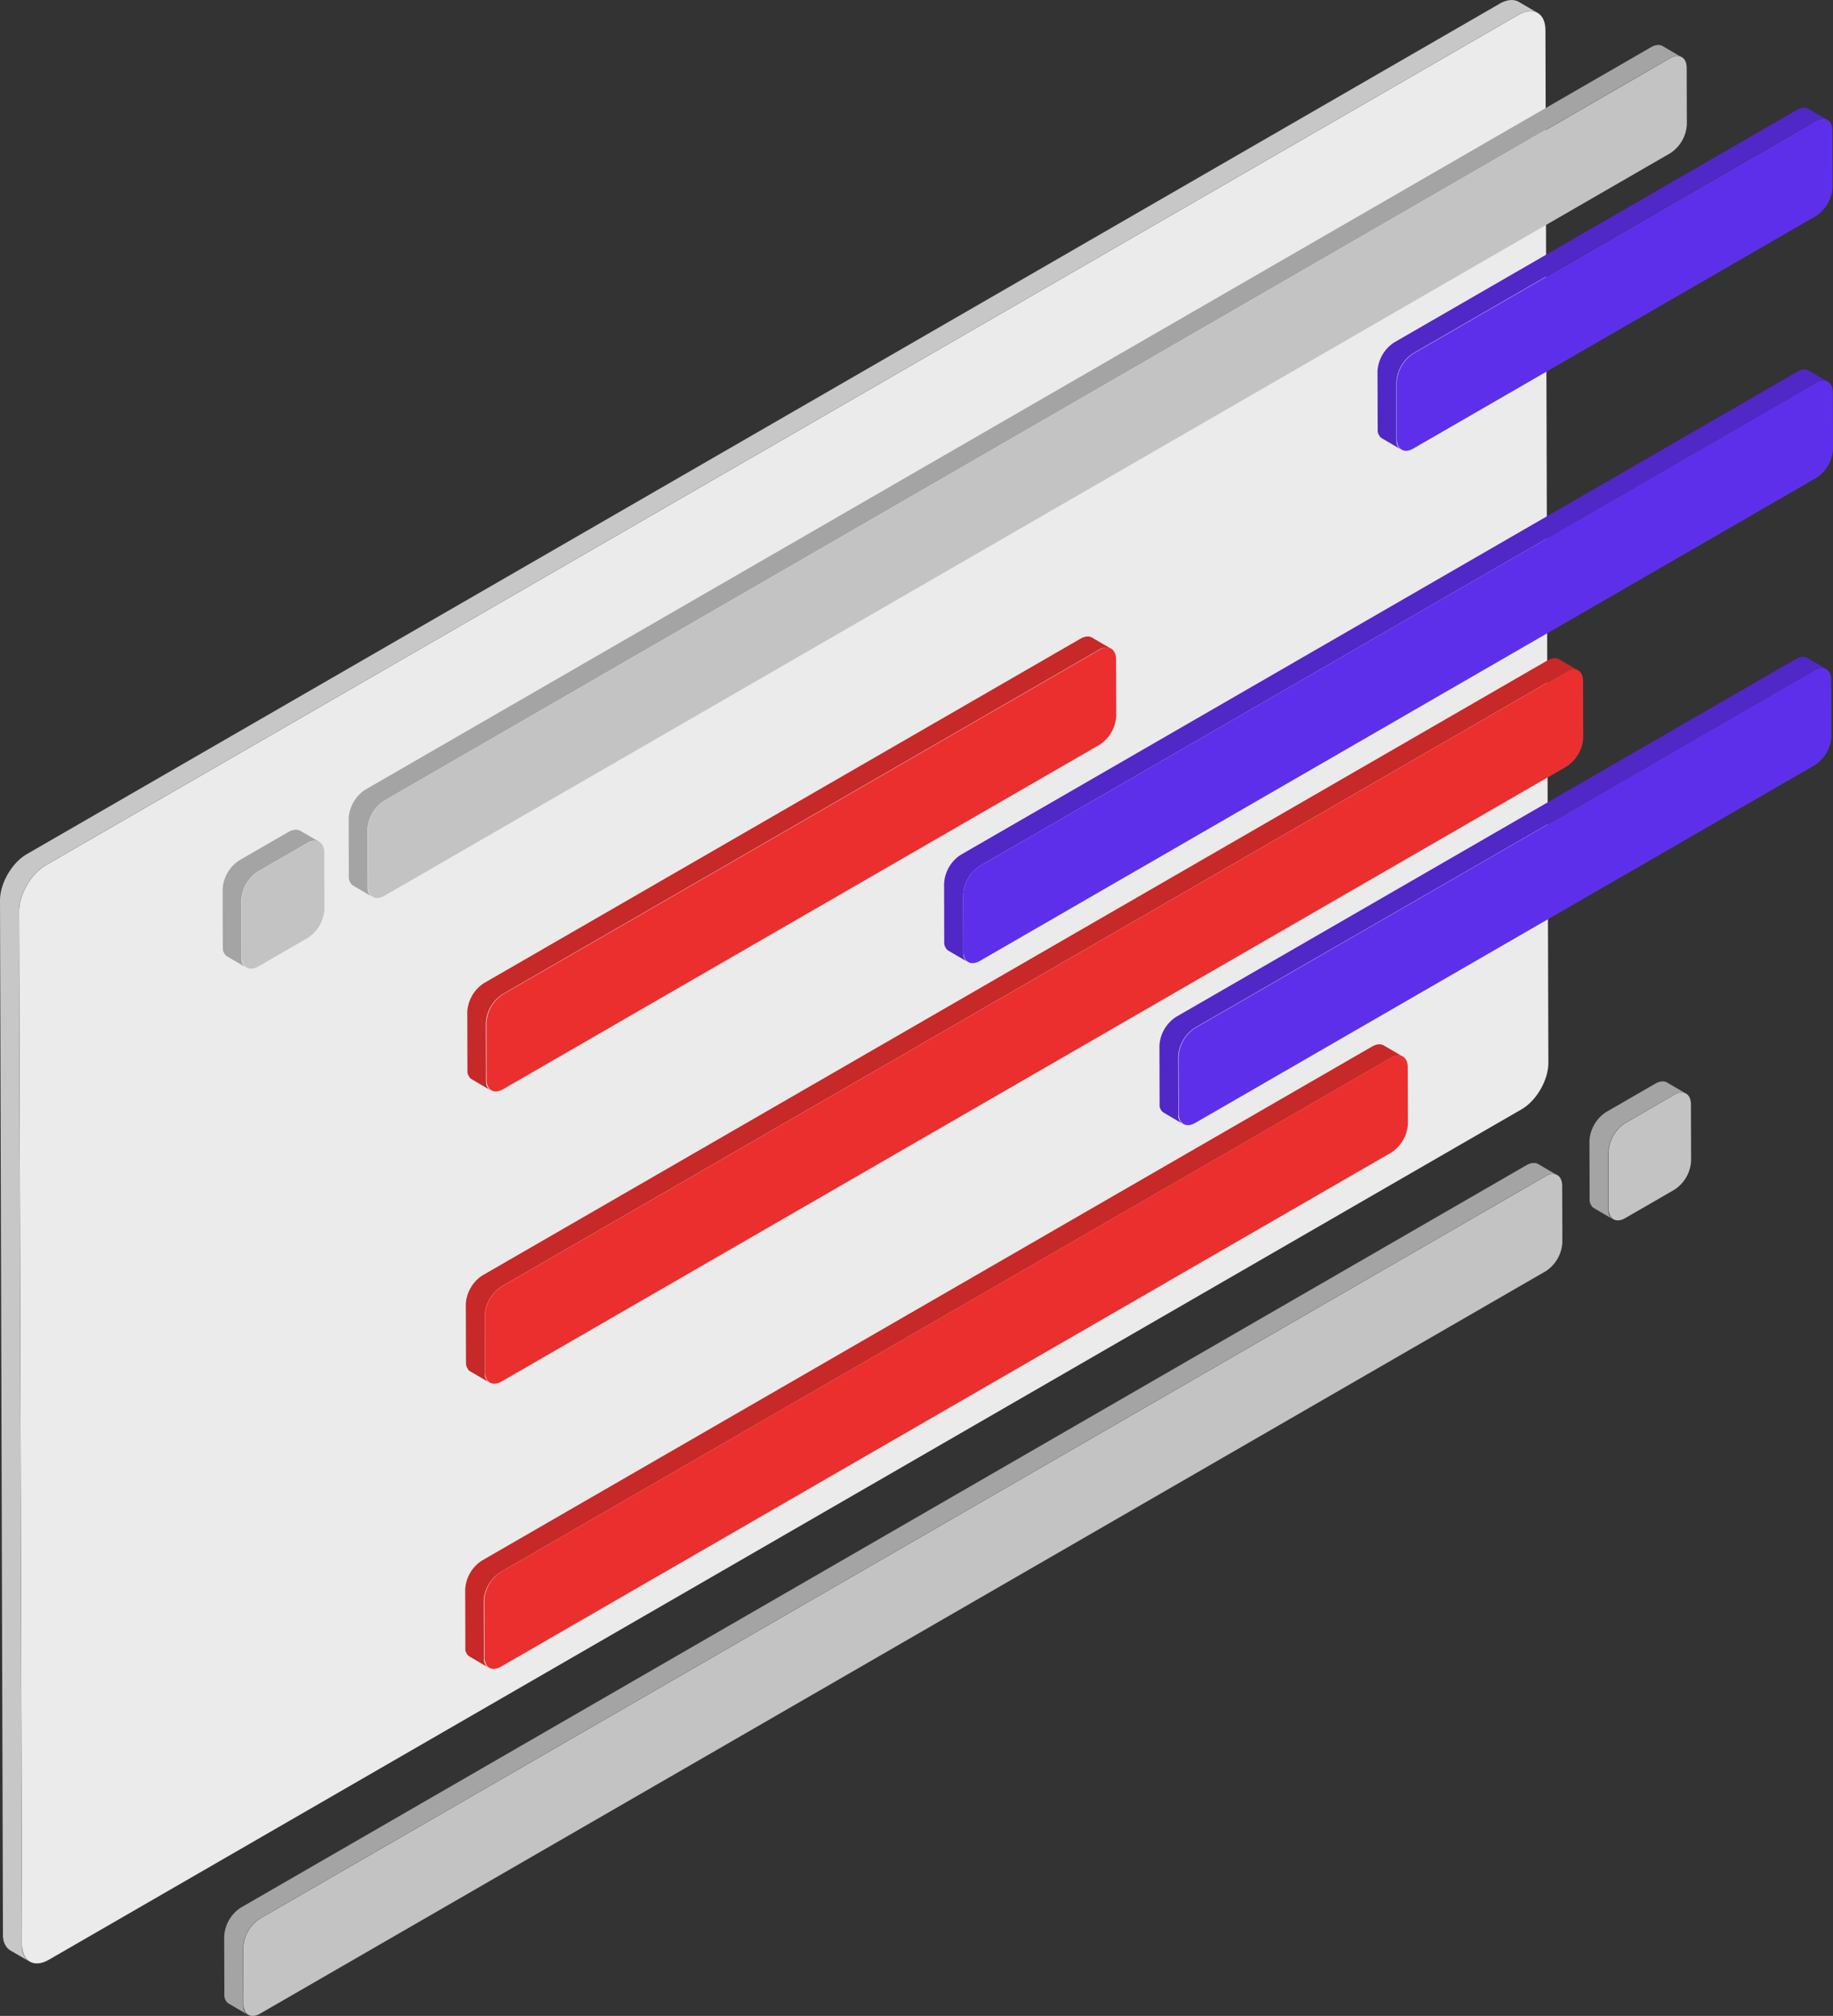 <svg xmlns="http://www.w3.org/2000/svg" viewBox="0 0 677.29 744.71"><rect x="0" y="0" width="677.29" height="744.71" fill="#333333" stroke="none"/><defs><style>.cls-1{fill:#ebebeb;}.cls-2{fill:#c7c7c7;}.cls-3{fill:#a4a4a4;}.cls-4{fill:#c3c3c3;}.cls-5{fill:#c72828;}.cls-6{fill:#eb2f2f;}.cls-7{fill:#4f28c7;}.cls-8{fill:#5e2feb;}</style></defs><title>bloonbot chat isometric</title><g id="chat_bg" data-name="chat bg"><path class="cls-1" d="M1232.56,148.79c5.46-3.15,9.9-.62,9.92,5.64l1.08,381.62c0,6.27-4.4,13.91-9.85,17.06L689.49,867.31c-5.46,3.15-9.9.62-9.92-5.65l-1.08-381.61c0-6.27,4.4-13.91,9.85-17.06Z" transform="translate(-671.44 -143.34)"/><path class="cls-2" d="M1239.59,148.1h0l-7-4.1c-1.8-1-4.29-.89-7,.69L681.3,458.9c-5.46,3.15-9.87,10.79-9.86,17.05l1.09,381.62v.36l0,.4c0,.17,0,.34,0,.51s0,.36.08.54.05.31.08.46a.69.69,0,0,1,0,.13c0,.17.09.33.14.49a2.33,2.33,0,0,1,.07.25q.13.4.3.78h0a1.27,1.27,0,0,0,.07.12,4.71,4.71,0,0,0,.32.59l.15.22.21.3.09.09c.08.1.18.19.27.29a3.57,3.57,0,0,0,.28.27,3.65,3.65,0,0,0,.31.24l.21.16a1.06,1.06,0,0,0,.2.12h0l7.05,4.1a3,3,0,0,1-.41-.29,3.55,3.55,0,0,1-.31-.23l-.28-.28a2.5,2.5,0,0,1-.27-.29c-.11-.12-.2-.25-.3-.38l-.15-.22a4.19,4.19,0,0,1-.32-.59.75.75,0,0,1-.07-.12,6.82,6.82,0,0,1-.31-.79,2.33,2.33,0,0,1-.07-.25c-.06-.2-.11-.41-.16-.62s-.06-.31-.08-.47-.06-.35-.08-.54,0-.33,0-.51,0-.49,0-.76l-1.08-381.61c0-6.27,4.4-13.91,9.85-17.06l544.22-314.2a9.46,9.46,0,0,1,3.87-1.33,6.39,6.39,0,0,1,.87,0,5,5,0,0,1,2.29.66Z" transform="translate(-671.44 -143.34)"/></g><g id="detail_clouds" data-name="detail clouds"><path class="cls-3" d="M1285.82,160.38c-1.12-.66-2.67-.57-4.39.43l-475,274.24a13.57,13.57,0,0,0-6.16,10.66l.06,20.86c0,.08,0,.15,0,.23a2.29,2.29,0,0,0,0,.25c0,.1,0,.21,0,.31s0,.23,0,.34,0,.2.05.29,0,.06,0,.08,0,.06,0,.09a6.36,6.36,0,0,0,.28.84s0,0,0,0h0a3.28,3.28,0,0,0,.43.7.25.25,0,0,0,0,.07l.05.05a1.45,1.45,0,0,0,.17.18l.18.17a1.39,1.39,0,0,0,.19.15l.13.1.12.08h0l7,4.1-.25-.18-.2-.15c-.06-.05-.11-.11-.17-.17l-.17-.18a1.13,1.13,0,0,0-.1-.13,4.36,4.36,0,0,1-.43-.7,0,0,0,0,0,0,0,5.76,5.76,0,0,1-.28-.83c0-.06,0-.11,0-.17a2.5,2.5,0,0,1,0-.29c0-.11,0-.22-.05-.34l0-.32c0-.16,0-.31,0-.47l-.06-20.86a13.57,13.57,0,0,1,6.16-10.66l475-274.25c1.71-1,3.27-1.08,4.39-.43Z" transform="translate(-671.44 -143.34)"/><path class="cls-4" d="M1288.48,164.9c3.41-2,6.18-.39,6.19,3.53l.06,20.86a13.56,13.56,0,0,1-6.15,10.66l-475,274.25c-3.41,2-6.19.38-6.2-3.53l-.06-20.86a13.57,13.57,0,0,1,6.16-10.66Z" transform="translate(-671.44 -143.34)"/><path class="cls-3" d="M789.45,454.35l-7.05-4.09c-1.12-.65-2.68-.56-4.4.43l-18.15,10.48a13.56,13.56,0,0,0-6.15,10.66l.06,20.86v.22a2,2,0,0,0,0,.25c0,.11,0,.22,0,.32s0,.23.05.34,0,.2,0,.29,0,.06,0,.08a.32.32,0,0,0,0,.09,4,4,0,0,0,.28.83v0h0a3.74,3.74,0,0,0,.43.7.25.25,0,0,0,0,.07l0,.06.17.18.18.17.19.15.13.1.13.08,7,4.09a1.44,1.44,0,0,1-.25-.18,1.33,1.33,0,0,1-.19-.14l-.18-.17-.17-.18a1.13,1.13,0,0,0-.1-.13,3.71,3.71,0,0,1-.42-.7l0,0a6.21,6.21,0,0,1-.28-.83c0-.06,0-.12,0-.17s0-.2-.05-.29,0-.23,0-.34,0-.21,0-.32,0-.31,0-.48l-.06-20.85a13.57,13.57,0,0,1,6.16-10.66l18.15-10.48a4.65,4.65,0,0,1,4-.64,2.48,2.48,0,0,1,.44.2Z" transform="translate(-671.44 -143.34)"/><path class="cls-4" d="M785.05,454.79c3.42-2,6.19-.39,6.2,3.52l.06,20.86a13.55,13.55,0,0,1-6.16,10.66L767,500.31c-3.41,2-6.19.39-6.2-3.53l-.06-20.85a13.57,13.57,0,0,1,6.16-10.66Z" transform="translate(-671.44 -143.34)"/><path class="cls-4" d="M1242.48,577.9c3.41-2,6.18-.39,6.19,3.53l.06,20.86a13.56,13.56,0,0,1-6.15,10.66l-475,274.25c-3.41,2-6.19.39-6.2-3.53l-.06-20.87a13.59,13.59,0,0,1,6.16-10.66Z" transform="translate(-671.44 -143.34)"/><path class="cls-3" d="M1239.82,573.37c-1.12-.65-2.67-.56-4.39.43l-475,274.25a13.54,13.54,0,0,0-6.15,10.66l.06,20.86v.23a2.11,2.11,0,0,0,0,.25c0,.11,0,.21,0,.32s0,.22,0,.33,0,.2.05.3,0,0,0,.08,0,0,0,.08a4.36,4.36,0,0,0,.28.84v0h0a3.74,3.74,0,0,0,.43.7.25.25,0,0,0,0,.07l.05.05a1.49,1.49,0,0,0,.17.18l.18.18a1.33,1.33,0,0,0,.19.14l.13.11.13.07,7,4.1a2.27,2.27,0,0,1-.25-.18l-.19-.15a1.45,1.45,0,0,1-.18-.17l-.17-.18-.1-.13a3.42,3.42,0,0,1-.42-.7l0,0a5.76,5.76,0,0,1-.28-.83c0-.06,0-.11,0-.17s0-.19,0-.29,0-.22-.05-.34,0-.21,0-.32,0-.31,0-.47l-.06-20.87a13.59,13.59,0,0,1,6.16-10.66l475-274.24c1.72-1,3.27-1.09,4.39-.43Z" transform="translate(-671.44 -143.34)"/><path class="cls-4" d="M1290.05,547.78c3.41-2,6.18-.39,6.19,3.53l.06,20.86a13.55,13.55,0,0,1-6.15,10.66L1272,593.31c-3.41,2-6.18.39-6.2-3.53l0-20.86a13.54,13.54,0,0,1,6.15-10.66Z" transform="translate(-671.44 -143.34)"/><path class="cls-3" d="M1294.44,547.35l-7-4.1c-1.13-.65-2.68-.56-4.4.43l-18.15,10.48a13.58,13.58,0,0,0-6.15,10.66l.06,20.87v.22a2,2,0,0,0,0,.25c0,.11,0,.22,0,.32s0,.23,0,.34,0,.2.05.29,0,.06,0,.08a.32.32,0,0,0,0,.09,4,4,0,0,0,.28.83v0h0a3.74,3.74,0,0,0,.43.7.16.16,0,0,0,0,.07l0,.06.17.18.18.17.19.15.13.1.13.08h0l7,4.09a1.51,1.51,0,0,1-.26-.18,1.33,1.33,0,0,1-.19-.14l-.18-.17-.17-.18-.09-.13a3.28,3.28,0,0,1-.43-.7l0,0a6.21,6.21,0,0,1-.28-.83c0-.06,0-.11,0-.17s0-.2,0-.29,0-.23-.05-.34,0-.21,0-.32,0-.31,0-.48l0-20.86a13.54,13.54,0,0,1,6.15-10.66l18.15-10.48a5.4,5.4,0,0,1,3-.84,3.22,3.22,0,0,1,1.43.41Z" transform="translate(-671.44 -143.34)"/></g><g id="msg_clouds" data-name="msg clouds"><path class="cls-5" d="M1082,383l-7-4.1c-1.13-.65-2.68-.56-4.4.43L850.26,506.53a13.57,13.57,0,0,0-6.16,10.66l.06,20.87a1.62,1.62,0,0,0,0,.22,2,2,0,0,0,0,.25c0,.11,0,.22,0,.32s0,.23,0,.34,0,.19,0,.29a.19.19,0,0,1,0,.08.32.32,0,0,1,0,.09,5.76,5.76,0,0,0,.28.83,0,0,0,0,1,0,0h0a3.28,3.28,0,0,0,.43.7.25.25,0,0,0,0,.07l0,.06.17.18a1.45,1.45,0,0,0,.18.17l.19.15.13.1.12.07,7,4.1a2.27,2.27,0,0,1-.25-.18l-.2-.15-.17-.17a1,1,0,0,1-.17-.18l-.1-.12a3.74,3.74,0,0,1-.43-.7,0,0,0,0,0,0,0,6.36,6.36,0,0,1-.28-.84s0-.11,0-.17a2.5,2.5,0,0,1-.05-.29c0-.11,0-.22,0-.34l0-.31c0-.16,0-.31,0-.48l-.06-20.86a13.57,13.57,0,0,1,6.16-10.66l220.33-127.21a5.4,5.4,0,0,1,3-.84,3,3,0,0,1,1.43.41Z" transform="translate(-671.44 -143.34)"/><path class="cls-6" d="M1077.64,383.42c3.41-2,6.18-.39,6.19,3.53l.06,20.86a13.56,13.56,0,0,1-6.15,10.66L857.41,545.68c-3.41,2-6.19.39-6.2-3.53l-.06-20.86a13.57,13.57,0,0,1,6.16-10.66Z" transform="translate(-671.44 -143.34)"/><path class="cls-5" d="M1182.75,529.55c-1.12-.65-2.67-.56-4.39.43L849.49,719.86a13.58,13.58,0,0,0-6.16,10.67l.06,20.85c0,.08,0,.16,0,.23a2,2,0,0,0,0,.25c0,.11,0,.21,0,.32s0,.22,0,.34,0,.19,0,.29a.19.19,0,0,1,0,.08.24.24,0,0,1,0,.09,6.21,6.21,0,0,0,.28.83v0h0a3.28,3.28,0,0,0,.43.7.25.25,0,0,0,0,.07l0,0a1.54,1.54,0,0,0,.17.19l.18.17a1.33,1.33,0,0,0,.19.14.69.69,0,0,0,.13.11l.12.07,7,4.1a2.27,2.27,0,0,1-.25-.18l-.2-.15-.17-.17a1.45,1.45,0,0,1-.17-.18l-.1-.12a3.74,3.74,0,0,1-.43-.7.06.06,0,0,0,0,0,5.76,5.76,0,0,1-.28-.83c0-.05,0-.11,0-.17a2.5,2.5,0,0,1-.05-.29c0-.11,0-.22,0-.34l0-.31c0-.16,0-.32,0-.48l-.06-20.86A13.56,13.56,0,0,1,856.54,724l328.87-189.88c1.72-1,3.27-1.08,4.39-.43Z" transform="translate(-671.44 -143.34)"/><path class="cls-6" d="M1185.41,534.08c3.41-2,6.18-.39,6.19,3.54l.06,20.86a13.54,13.54,0,0,1-6.15,10.65L856.64,759c-3.41,2-6.19.39-6.2-3.53l-.06-20.86A13.56,13.56,0,0,1,856.54,724Z" transform="translate(-671.44 -143.34)"/><path class="cls-5" d="M1254.58,391l-7-4.09c-1.12-.66-2.68-.57-4.39.43L849.71,614.5a13.56,13.56,0,0,0-6.15,10.66l.06,20.86v.23a2.29,2.29,0,0,0,0,.25c0,.1,0,.21,0,.31s0,.23.05.34,0,.2,0,.3,0,0,0,.08,0,.05,0,.08a4.14,4.14,0,0,0,.28.84s0,0,0,0h0a3.74,3.74,0,0,0,.43.7l0,.07,0,.06.17.18.18.17.19.15.13.1.13.07,7.05,4.1a2.4,2.4,0,0,1-.26-.18,1.39,1.39,0,0,1-.19-.15l-.18-.17-.17-.18-.09-.12a3.74,3.74,0,0,1-.43-.7v0a5.18,5.18,0,0,1-.29-.84c0-.06,0-.11,0-.17s0-.19,0-.29,0-.22,0-.34,0-.21,0-.32,0-.31,0-.48l-.06-20.85a13.57,13.57,0,0,1,6.16-10.66l393.43-227.15a5.4,5.4,0,0,1,3-.84,3.22,3.22,0,0,1,1.43.41Z" transform="translate(-671.44 -143.34)"/><path class="cls-6" d="M1250.19,391.45c3.41-2,6.18-.39,6.19,3.53l.06,20.86a13.55,13.55,0,0,1-6.15,10.66L856.86,653.65c-3.41,2-6.19.39-6.2-3.54l-.06-20.85a13.57,13.57,0,0,1,6.16-10.66Z" transform="translate(-671.44 -143.34)"/></g><g id="my_msges" data-name="my msges"><path class="cls-7" d="M1339.66,183.57c-1.12-.65-2.68-.56-4.39.43l-148.69,85.85a13.55,13.55,0,0,0-6.15,10.66l.06,20.86v.23a2.29,2.29,0,0,0,0,.25c0,.1,0,.21,0,.31s0,.23,0,.34,0,.2.05.29,0,.06,0,.08a.94.94,0,0,0,0,.09,4.36,4.36,0,0,0,.28.84v0h0a3.74,3.74,0,0,0,.43.7.25.25,0,0,0,0,.07l0,0,.17.18.18.17c.06.06.13.1.19.15l.13.1.13.08,7,4.1-.26-.18-.19-.15-.18-.17-.17-.18-.09-.13a3.74,3.74,0,0,1-.43-.7l0,0a4.75,4.75,0,0,1-.27-.83,1.09,1.09,0,0,1,0-.17c0-.09,0-.19,0-.29s0-.22-.05-.34,0-.21,0-.32l0-.47,0-20.87a13.54,13.54,0,0,1,6.15-10.66l148.69-85.84c1.71-1,3.27-1.08,4.39-.43Z" transform="translate(-671.44 -143.34)"/><path class="cls-8" d="M1342.32,188.1c3.4-2,6.18-.39,6.19,3.53l.06,20.86a13.57,13.57,0,0,1-6.16,10.66L1193.73,309c-3.41,2-6.18.38-6.2-3.53l0-20.87a13.54,13.54,0,0,1,6.15-10.66Z" transform="translate(-671.44 -143.34)"/><path class="cls-7" d="M1339.82,280.29c-1.12-.65-2.67-.56-4.39.43l-309,178.41a13.54,13.54,0,0,0-6.15,10.66l.05,20.86c0,.07,0,.15,0,.23a2.29,2.29,0,0,0,0,.25c0,.1,0,.21,0,.31s0,.23,0,.34,0,.2.05.29,0,.06,0,.09,0,0,0,.08a4.14,4.14,0,0,0,.28.84v0h0a3.74,3.74,0,0,0,.43.7.25.25,0,0,0,0,.07l.05.06.17.18.18.17.19.15.13.1.13.07,7.05,4.1a1.7,1.7,0,0,1-.26-.18,1.39,1.39,0,0,1-.19-.15l-.18-.17a1.45,1.45,0,0,1-.17-.18l-.09-.12a3.28,3.28,0,0,1-.43-.7l0,0a6.36,6.36,0,0,1-.28-.84c0-.06,0-.11,0-.17a2.5,2.5,0,0,1,0-.29c0-.11,0-.22,0-.34s0-.21,0-.32,0-.31,0-.48l-.06-20.85a13.57,13.57,0,0,1,6.16-10.66l309-178.41c1.71-1,3.27-1.08,4.39-.43Z" transform="translate(-671.44 -143.34)"/><path class="cls-8" d="M1342.48,284.82c3.41-2,6.18-.39,6.19,3.53l.06,20.86a13.56,13.56,0,0,1-6.15,10.66l-309,178.41c-3.41,2-6.19.39-6.2-3.54l-.06-20.85a13.57,13.57,0,0,1,6.16-10.66Z" transform="translate(-671.44 -143.34)"/><path class="cls-7" d="M1346.29,390.53l-7-4.1c-1.12-.65-2.68-.56-4.39.43L1106,519a13.55,13.55,0,0,0-6.15,10.66l.06,20.86v.23a1.94,1.94,0,0,1,0,.24,3.16,3.16,0,0,0,0,.32c0,.12,0,.23,0,.34a2.5,2.5,0,0,0,0,.29.19.19,0,0,0,0,.08l0,.09a4.36,4.36,0,0,0,.28.84v0h0a3.83,3.83,0,0,0,.43.71.16.16,0,0,1,0,.07l.06,0,.17.18.17.17c.06.06.13.1.19.15l.14.1.12.08h0l7,4.09-.26-.17-.19-.15-.18-.17-.17-.18-.09-.13a3.74,3.74,0,0,1-.43-.7v0a4,4,0,0,1-.28-.83l-.05-.17c0-.1,0-.2,0-.29s0-.23,0-.34,0-.21,0-.32,0-.31,0-.48l-.06-20.85a13.56,13.56,0,0,1,6.15-10.67L1341.9,391a4.64,4.64,0,0,1,3.95-.64,3.55,3.55,0,0,1,.44.21Z" transform="translate(-671.44 -143.34)"/><path class="cls-8" d="M1341.9,391c3.41-2,6.18-.39,6.19,3.53l.06,20.86A13.56,13.56,0,0,1,1342,426L1113.15,558.13c-3.41,2-6.18.39-6.19-3.53l-.06-20.85a13.56,13.56,0,0,1,6.15-10.67Z" transform="translate(-671.44 -143.34)"/></g></svg>